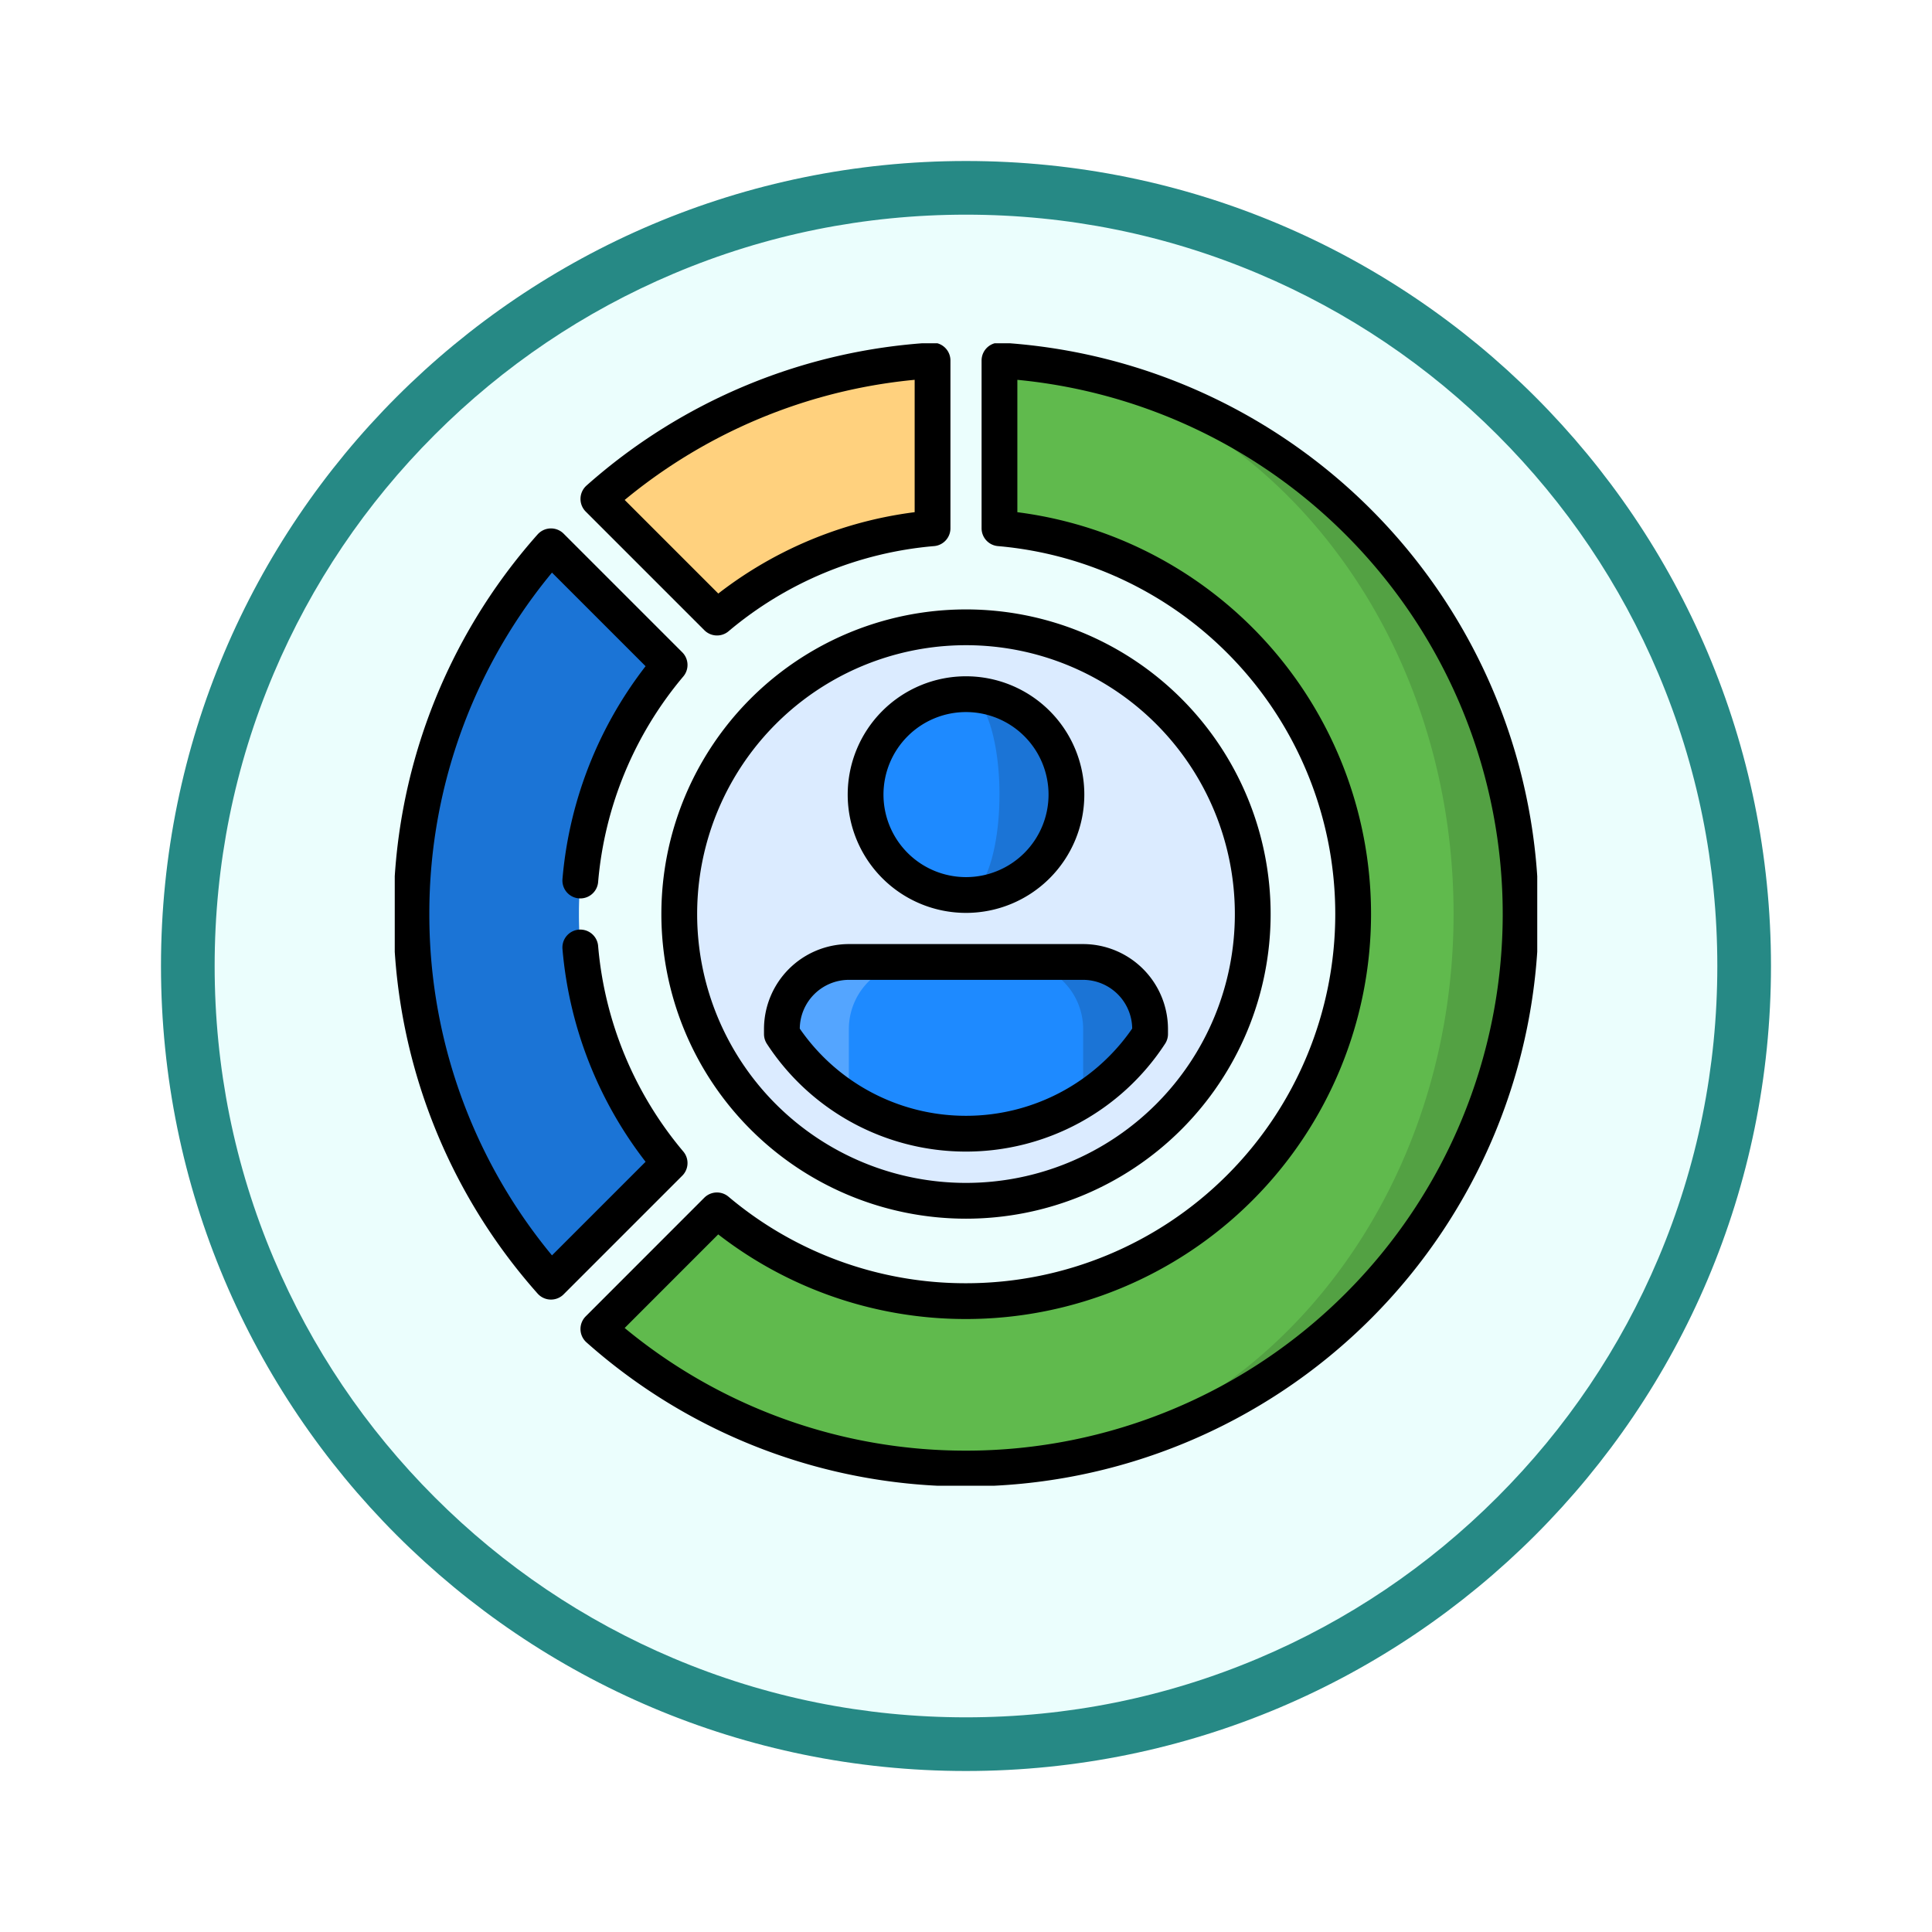 <svg xmlns="http://www.w3.org/2000/svg" xmlns:xlink="http://www.w3.org/1999/xlink" width="108" height="108" viewBox="0 0 108 108">
  <defs>
    <filter id="Trazado_904820" x="0" y="0" width="108" height="108" filterUnits="userSpaceOnUse">
      <feOffset dy="3" input="SourceAlpha"/>
      <feGaussianBlur stdDeviation="3" result="blur"/>
      <feFlood flood-opacity="0.161"/>
      <feComposite operator="in" in2="blur"/>
      <feComposite in="SourceGraphic"/>
    </filter>
    <clipPath id="clip-path">
      <path id="path2946" d="M0-682.665H63.866V-618.8H0Z" transform="translate(0 682.665)"/>
    </clipPath>
  </defs>
  <g id="Grupo_1160029" data-name="Grupo 1160029" transform="translate(-192 -1737.012)">
    <g id="Icono" transform="translate(-423.101 -3262.988)">
      <g transform="matrix(1, 0, 0, 1, 615.1, 5000)" filter="url(#Trazado_904820)">
        <g id="Trazado_904820-2" data-name="Trazado 904820" transform="translate(9 6)" fill="#ebfefd">
          <path d="M 45 88.5 C 39.127 88.5 33.43 87.35 28.068 85.082 C 22.889 82.891 18.236 79.755 14.241 75.759 C 10.245 71.764 7.109 67.111 4.918 61.932 C 2.65 56.57 1.5 50.873 1.5 45 C 1.5 39.127 2.65 33.43 4.918 28.068 C 7.109 22.889 10.245 18.236 14.241 14.241 C 18.236 10.245 22.889 7.109 28.068 4.918 C 33.43 2.65 39.127 1.5 45 1.5 C 50.873 1.5 56.57 2.65 61.932 4.918 C 67.111 7.109 71.764 10.245 75.759 14.241 C 79.755 18.236 82.891 22.889 85.082 28.068 C 87.35 33.43 88.5 39.127 88.5 45 C 88.5 50.873 87.35 56.57 85.082 61.932 C 82.891 67.111 79.755 71.764 75.759 75.759 C 71.764 79.755 67.111 82.891 61.932 85.082 C 56.57 87.35 50.873 88.5 45 88.5 Z" stroke="none"/>
          <path d="M 45 3 C 39.329 3 33.829 4.11 28.653 6.299 C 23.652 8.415 19.16 11.443 15.302 15.302 C 11.443 19.16 8.415 23.652 6.299 28.653 C 4.11 33.829 3 39.329 3 45 C 3 50.671 4.11 56.171 6.299 61.347 C 8.415 66.348 11.443 70.84 15.302 74.698 C 19.16 78.557 23.652 81.585 28.653 83.701 C 33.829 85.89 39.329 87 45 87 C 50.671 87 56.171 85.89 61.347 83.701 C 66.348 81.585 70.84 78.557 74.698 74.698 C 78.557 70.84 81.585 66.348 83.701 61.347 C 85.89 56.171 87 50.671 87 45 C 87 39.329 85.89 33.829 83.701 28.653 C 81.585 23.652 78.557 19.16 74.698 15.302 C 70.84 11.443 66.348 8.415 61.347 6.299 C 56.171 4.11 50.671 3 45 3 M 45 0 C 69.853 0 90 20.147 90 45 C 90 69.853 69.853 90 45 90 C 20.147 90 0 69.853 0 45 C 0 20.147 20.147 0 45 0 Z" stroke="none" fill="#268985"/>
        </g>
      </g>
    </g>
    <g id="g2940" transform="translate(214.067 2438.865)">
      <g id="g2942" transform="translate(0 -682.665)">
        <g id="g2944" clip-path="url(#clip-path)">
          <g id="g2950" transform="translate(31.933 0.964)">
            <path id="path2952" d="M-18.129,0S5.384,14.449,5.384,30.94c0,17.12-25.384,31-25.384,31a31,31,0,0,0,31-31A31,31,0,0,0-18.129,0" transform="translate(20)" fill="#53a143"/>
          </g>
          <g id="g2954" transform="translate(11.379 0.964)">
            <path id="path2956" d="M-463.226-299.774c0-16.491-11.224-29.972-25.384-30.94v9.379a21.643,21.643,0,0,1,19.771,21.561,21.642,21.642,0,0,1-21.642,21.642,21.554,21.554,0,0,1-13.922-5.074l-6.632,6.632a30.879,30.879,0,0,0,20.554,7.8c15.053,0,27.255-13.878,27.255-31" transform="translate(511.036 330.714)" fill="#60ba4d"/>
          </g>
          <g id="g2958" transform="translate(15.904 15.875)">
            <path id="path2960" d="M-310.608-155.3a16.029,16.029,0,0,1-16.029,16.029A16.029,16.029,0,0,1-342.666-155.3a16.029,16.029,0,0,1,16.029-16.029A16.029,16.029,0,0,1-310.608-155.3" transform="translate(342.666 171.333)" fill="#dbebff"/>
          </g>
          <g id="g2962" transform="translate(15.904 15.875)">
            <path id="path2964" d="M-310.608-155.3a16.029,16.029,0,0,1-16.029,16.029A16.029,16.029,0,0,1-342.666-155.3a16.029,16.029,0,0,1,16.029-16.029A16.029,16.029,0,0,1-310.608-155.3Z" transform="translate(342.666 171.333)" fill="none" stroke="#000" stroke-linecap="round" stroke-linejoin="round" stroke-miterlimit="10" stroke-width="2"/>
          </g>
          <g id="g2966" transform="translate(31.933 19.617)">
            <path id="path2968" d="M0,0V11.226A5.613,5.613,0,0,0,0,0" fill="#1b74d6"/>
          </g>
          <g id="g2970" transform="translate(26.32 19.617)">
            <path id="path2972" d="M-72.515-54.387c0-3.1-.838-5.613-1.871-5.613A5.613,5.613,0,0,0-80-54.387a5.613,5.613,0,0,0,5.613,5.613c1.033,0,1.871-2.513,1.871-5.613" transform="translate(80 60)" fill="#1e8aff"/>
          </g>
          <g id="g2974" transform="translate(26.32 19.617)">
            <path id="path2976" d="M-108.773-54.387a5.613,5.613,0,0,1-5.613,5.613A5.613,5.613,0,0,1-120-54.387,5.613,5.613,0,0,1-114.386-60,5.613,5.613,0,0,1-108.773-54.387Z" transform="translate(120 60)" fill="none" stroke="#000" stroke-linecap="round" stroke-linejoin="round" stroke-miterlimit="10" stroke-width="2"/>
          </g>
          <g id="g2978" transform="translate(21.642 34.586)">
            <path id="path2980" d="M-36.258,0A3.753,3.753,0,0,0-40,3.742v.289a12.352,12.352,0,0,0,3.742,3.683L-32.516,0Z" transform="translate(40)" fill="#54a5ff"/>
          </g>
          <g id="g2982" transform="translate(34.74 34.586)">
            <path id="path2984" d="M-36.258,0H-40l3.742,7.714a12.352,12.352,0,0,0,3.742-3.683V3.742A3.753,3.753,0,0,0-36.258,0" transform="translate(40)" fill="#1b74d6"/>
          </g>
          <g id="g2986" transform="translate(25.384 34.586)">
            <path id="path2988" d="M-90.654,0h-5.614a3.753,3.753,0,0,0-3.742,3.742V7.714A12.225,12.225,0,0,0-93.461,9.6a12.225,12.225,0,0,0,6.549-1.89V3.742A3.753,3.753,0,0,0-90.654,0" transform="translate(100.01)" fill="#1e8aff"/>
          </g>
          <g id="g2990" transform="translate(21.642 34.586)">
            <path id="path2992" d="M-163.169,0h-13.1a3.753,3.753,0,0,0-3.742,3.742v.289A12.275,12.275,0,0,0-169.719,9.6a12.275,12.275,0,0,0,10.291-5.574V3.742A3.753,3.753,0,0,0-163.169,0Z" transform="translate(180.01)" fill="none" stroke="#000" stroke-linecap="round" stroke-linejoin="round" stroke-miterlimit="10" stroke-width="2"/>
          </g>
          <g id="g2994" transform="translate(11.379 0.964)">
            <path id="path2996" d="M-181.02,0A30.868,30.868,0,0,0-199.7,7.739l6.632,6.632A21.544,21.544,0,0,1-181.02,9.379Z" transform="translate(199.704)" fill="#ffd17e"/>
          </g>
          <g id="g2998" transform="translate(0.936 11.35)">
            <path id="path3000" d="M-139.8-334.043a21.554,21.554,0,0,1-5.074-13.922,21.554,21.554,0,0,1,5.074-13.922l-6.632-6.632a30.878,30.878,0,0,0-7.8,20.554,30.878,30.878,0,0,0,7.8,20.554Z" transform="translate(154.233 368.519)" fill="#1b74d6"/>
          </g>
          <g id="g3002" transform="translate(11.379 0.964)">
            <path id="path3004" d="M-181.02,0A30.868,30.868,0,0,0-199.7,7.739l6.632,6.632A21.544,21.544,0,0,1-181.02,9.379Z" transform="translate(199.704)" fill="none" stroke="#000" stroke-linecap="round" stroke-linejoin="round" stroke-miterlimit="10" stroke-width="2"/>
          </g>
          <g id="g3006" transform="translate(11.379 0.964)">
            <path id="path3008" d="M-217.278,0V9.379A21.643,21.643,0,0,1-197.507,30.94a21.642,21.642,0,0,1-21.642,21.642,21.553,21.553,0,0,1-13.922-5.074L-239.7,54.14a30.878,30.878,0,0,0,20.554,7.8,31,31,0,0,0,31-31A31,31,0,0,0-217.278,0Z" transform="translate(239.703)" fill="none" stroke="#000" stroke-linecap="round" stroke-linejoin="round" stroke-miterlimit="10" stroke-width="2"/>
          </g>
          <g id="g3010" transform="translate(0.936 11.35)">
            <path id="path3012" d="M-91.425-181.02a21.546,21.546,0,0,1,4.993-12.051l-6.632-6.632a30.878,30.878,0,0,0-7.8,20.554,30.878,30.878,0,0,0,7.8,20.554l6.632-6.632a21.546,21.546,0,0,1-4.993-12.051" transform="translate(100.861 199.704)" fill="none" stroke="#000" stroke-linecap="round" stroke-linejoin="round" stroke-miterlimit="10" stroke-width="2"/>
          </g>
        </g>
      </g>
    </g>
  </g>
</svg>
